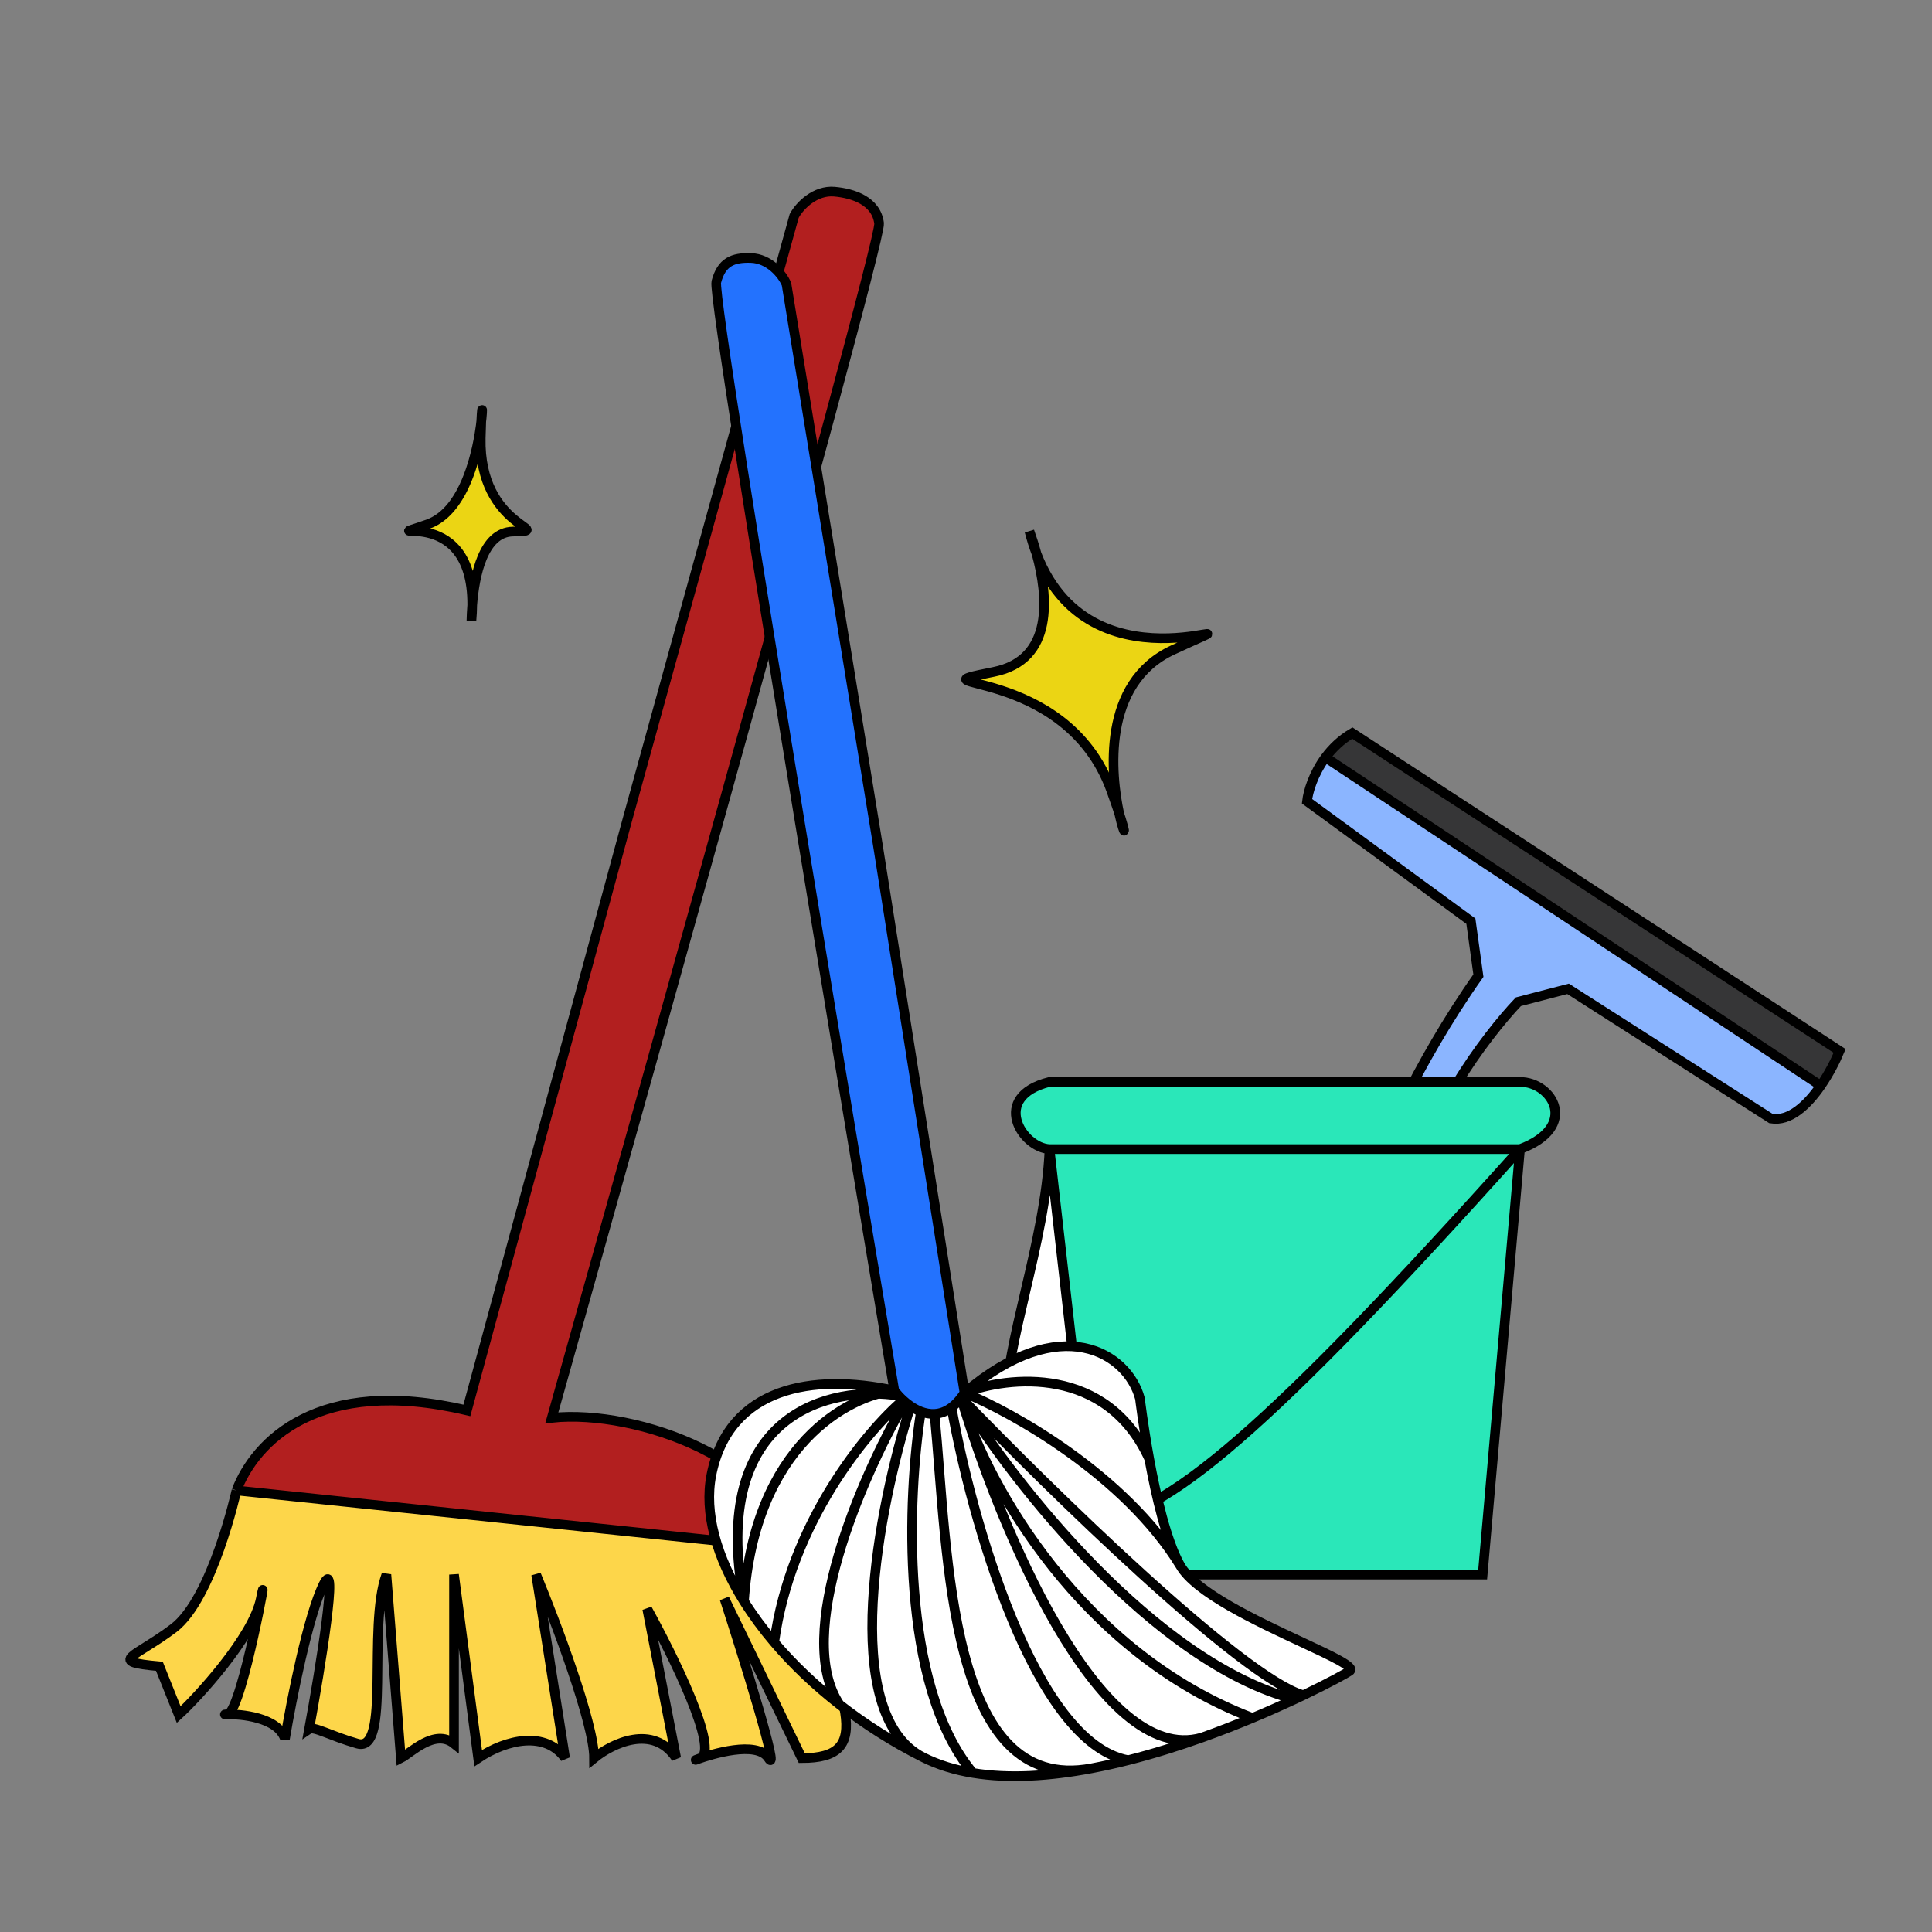 <svg width="200" height="200" viewBox="0 0 200 200" fill="none" xmlns="http://www.w3.org/2000/svg">
<rect x="0" y="0" width="200" height="200" fill="#808080" stroke="none"/>
<path d="M183.329 115.79L162.326 102.362L157.179 103.7C153.853 107.197 146.977 116.241 146.086 124.44C147 124.431 147.739 127.101 143.39 137.846C140.379 143.437 139.965 149.245 135.817 147.026C131.669 144.808 136.011 133.24 138.713 129.103C138.467 128.595 140.689 124.813 141.081 123.68C142.389 119.904 146.613 110.082 153.042 100.997L152.264 95.362L135.301 82.944C135.413 81.953 135.947 80.114 137.212 78.407L188.485 112.389C187.11 114.381 185.271 116.128 183.329 115.79Z" fill="#8BB5FF"/>
<path d="M139.991 75.887L190.438 108.791C190.032 109.781 189.351 111.134 188.485 112.389L137.212 78.407C137.903 77.475 138.813 76.582 139.991 75.887Z" fill="#363637"/>
<path d="M137.212 78.407C135.947 80.114 135.413 81.953 135.301 82.944L152.264 95.362L153.042 100.997C146.613 110.082 142.389 119.904 141.081 123.68C140.689 124.813 138.467 128.595 138.713 129.103C136.011 133.24 131.669 144.808 135.817 147.026C139.965 149.245 140.379 143.437 143.39 137.846C147.739 127.101 147 124.431 146.086 124.44C146.977 116.241 153.853 107.197 157.179 103.7L162.326 102.362L183.329 115.79C185.271 116.128 187.11 114.381 188.485 112.389M137.212 78.407C137.903 77.475 138.813 76.582 139.991 75.887L190.438 108.791C190.032 109.781 189.351 111.134 188.485 112.389M137.212 78.407L188.485 112.389M141.049 128.84C140.95 129.781 141.491 131.334 144.445 130.017M139.299 131.355C139.582 132.884 140.836 135.42 143.59 133.33M138.121 134.752C138.19 136.336 139.144 138.95 142.412 136.727" stroke="black"/>
<path d="M57.123 146.772C57.123 146.772 91.295 25.448 91.005 23.121C90.715 20.794 88.323 20.01 86.369 19.84C84.415 19.671 82.801 21.256 82.213 22.356L64.978 84.731L48.331 146.007C32.899 142.364 26.392 149.278 24.48 154.291L81.14 160.218C81.14 151.5 66.064 145.823 57.123 146.772Z" fill="#B21F1F"/>
<path d="M83 182C90.5 182 88.055 176.638 81.14 160.218L24.48 154.291C24.48 154.291 22 165.5 17.969 168.552C13.937 171.604 11 171.994 16.5 172.494L18.5 177.494C20.333 175.827 26.2 169.5 27 165.5C27.976 160.623 25.145 176.672 23.613 177.463C24.797 177.458 28.739 177.718 29.5 180C30.167 176 31.9 167.2 33.5 164C35.1 160.8 33.167 172.667 32 179C32.5 178.667 34.2 179.7 37 180.5C40.5 181.5 38 168.5 40 163L41.5 182C42.5 181.5 45 178.9 47 180.5L47 163L49.5 182C52.5 180 56.5 179.2 58.5 182L55.5 163C57.5 167.833 61.5 178.4 61.5 182C63.333 180.5 67.6 178.4 70 182L67 166.559C69.667 171.372 74.5 181.2 72.5 182C72.43 182.028 72.369 182.052 72.315 182.073C73.561 181.632 78.356 180.121 79.551 182C80.822 184 77.047 171.833 75 165.5L83 182Z" fill="#FDD64A"/>
<path d="M81.14 160.218C81.14 151.5 66.064 145.823 57.123 146.772C57.123 146.772 91.295 25.448 91.005 23.121C90.715 20.794 88.323 20.01 86.369 19.84C84.415 19.671 82.801 21.256 82.213 22.356L64.978 84.731L48.331 146.007C32.899 142.364 26.392 149.278 24.48 154.291M81.14 160.218C88.055 176.638 90.5 182 83 182L75 165.5C77.047 171.833 80.822 184 79.551 182C78.356 180.121 73.561 181.632 72.315 182.073M81.14 160.218L24.48 154.291M24.48 154.291C24.48 154.291 22 165.5 17.969 168.552C13.937 171.604 11 171.994 16.5 172.494L18.5 177.494C20.333 175.827 26.2 169.5 27 165.5C27.976 160.623 25.145 176.672 23.613 177.463M72.5 182C74.5 181.2 69.667 171.372 67 166.559L70 182C67.6 178.4 63.333 180.5 61.5 182C61.5 178.4 57.5 167.833 55.5 163L58.5 182C56.5 179.2 52.5 180 49.5 182L47 163L47 180.5C45 178.9 42.5 181.5 41.5 182L40 163C38 168.5 40.5 181.5 37 180.5C34.2 179.7 32.5 178.667 32 179C33.167 172.667 35.1 160.8 33.5 164C31.9 167.2 30.167 176 29.5 180C28.739 177.718 24.797 177.458 23.613 177.463M72.5 182C72.43 182.028 72.369 182.052 72.315 182.073M72.5 182C71.879 182.248 71.903 182.219 72.315 182.073M23.613 177.463C23.24 177.465 23.141 177.494 23.5 177.494C23.537 177.494 23.575 177.483 23.613 177.463Z" stroke="black"/>
<path d="M107.306 57.336C108.483 61.673 109.177 68.305 102.861 69.557C93.327 71.448 110.276 68.612 115.043 81.846C115.395 82.821 115.662 83.604 115.862 84.216C115.002 80.241 114.002 70.733 121.399 67.289C133.038 61.87 113.251 72.759 107.306 57.336Z" fill="#FFE600" fill-opacity="0.84"/>
<path d="M115.043 81.846C110.276 68.612 93.327 71.448 102.861 69.557C109.177 68.305 108.483 61.673 107.306 57.336M115.043 81.846C115.395 82.821 115.662 83.604 115.862 84.216M115.043 81.846C116.916 87.045 116.418 86.788 115.862 84.216M107.306 57.336C113.251 72.759 133.038 61.87 121.399 67.289C114.002 70.733 115.002 80.241 115.862 84.216M107.306 57.336C107.029 56.616 106.781 55.839 106.569 55C106.796 55.634 107.062 56.435 107.306 57.336Z" stroke="black"/>
<path d="M48.886 62.63C49.128 59.595 50.002 55.089 53.095 55.025C57.763 54.929 49.558 54.75 49.765 45.345C49.78 44.652 49.799 44.097 49.818 43.665C49.495 46.42 48.246 52.881 44.269 54.274C38.012 56.466 48.95 51.622 48.886 62.63Z" fill="#FFE600" fill-opacity="0.84"/>
<path d="M44.269 54.274C48.246 52.881 49.495 46.42 49.818 43.665M44.269 54.274C38.012 56.466 48.95 51.622 48.886 62.63M44.269 54.274C50.336 52.149 50.056 38.229 49.818 43.665M48.886 62.63C49.128 59.595 50.002 55.089 53.095 55.025C57.763 54.929 49.558 54.75 49.765 45.345C49.78 44.652 49.799 44.097 49.818 43.665M48.886 62.63C48.883 63.144 48.856 63.692 48.802 64.278C48.812 63.827 48.835 63.26 48.886 62.63Z" stroke="black"/>
<path fill-rule="evenodd" clip-rule="evenodd" d="M108.647 118.955C108.435 123.886 107.251 128.954 106.131 133.747C104.065 142.593 102.218 150.503 107.101 154.886C108.896 156.498 110.769 157.447 113.038 157.444L108.647 118.955Z" fill="white"/>
<path d="M157.349 112H108.647C102.463 113.545 105.812 118.826 108.647 118.955H157.349C163.533 116.636 160.699 112 157.349 112Z" fill="#2AE7B9"/>
<path d="M157.349 118.955H108.647L113.038 157.444C120.283 157.435 131.576 147.728 157.349 118.955Z" fill="#2AE7B9"/>
<path d="M153.483 163L157.349 118.955C131.576 147.728 120.283 157.435 113.038 157.444L113.672 163H153.483Z" fill="#2AE7B9"/>
<path d="M157.349 118.955C163.533 116.636 160.699 112 157.349 112H108.647C102.463 113.545 105.812 118.826 108.647 118.955M157.349 118.955L153.483 163H113.672L113.038 157.444M157.349 118.955H108.647M157.349 118.955C131.576 147.728 120.283 157.435 113.038 157.444M108.647 118.955C108.435 123.886 107.251 128.954 106.131 133.747C104.065 142.593 102.218 150.503 107.101 154.886C108.896 156.498 110.769 157.447 113.038 157.444M108.647 118.955L113.038 157.444" stroke="black"/>
<path fill-rule="evenodd" clip-rule="evenodd" d="M73.644 152.675C75.448 143.6 84.152 142.119 92.578 143.949C92.708 144.122 92.857 144.302 93.023 144.482C93.166 144.639 93.322 144.795 93.488 144.947C93.725 145.164 93.984 145.373 94.259 145.56C94.595 145.789 94.957 145.987 95.335 146.129C95.785 146.299 96.259 146.391 96.742 146.366C97.324 146.336 97.919 146.136 98.502 145.698C98.838 145.446 99.169 145.115 99.492 144.693C99.612 144.536 99.73 144.367 99.847 144.185C109.816 135.687 116.745 140.064 118.006 144.775C118.006 144.775 118.338 147.577 118.971 151.034C119.675 154.877 120.752 159.53 122.16 162.035C123.743 164.852 130.114 167.824 134.747 169.986C137.939 171.475 140.307 172.58 139.717 172.984C139.383 173.213 137.617 174.197 134.922 175.487C134.633 175.626 134.333 175.768 134.023 175.913C132.729 176.517 131.26 177.174 129.66 177.842C128.029 178.522 126.263 179.214 124.408 179.876C121.984 180.74 119.409 181.551 116.79 182.214C115.53 182.533 114.26 182.817 112.992 183.056C108.731 183.86 104.49 184.154 100.72 183.536C98.879 183.233 97.151 182.714 95.587 181.929L95.552 181.912C92.411 180.333 89.51 178.48 86.912 176.453C84.337 174.444 82.061 172.264 80.146 170.011C78.959 168.613 77.91 167.188 77.015 165.758C74.156 161.188 72.87 156.573 73.644 152.675Z" fill="white"/>
<path d="M92.578 143.949C92.578 143.949 73.612 31.242 74.15 29.184C74.688 27.126 75.852 26.645 77.736 26.706C79.62 26.767 80.982 28.368 81.419 29.42L90.852 87.329L99.847 144.185C99.73 144.367 99.612 144.536 99.492 144.693C99.169 145.115 98.838 145.446 98.502 145.698C97.919 146.136 97.324 146.336 96.742 146.366C96.259 146.391 95.785 146.299 95.335 146.129C94.957 145.987 94.595 145.789 94.259 145.56C93.984 145.373 93.725 145.164 93.488 144.947C93.322 144.795 93.166 144.639 93.023 144.482C92.857 144.302 92.708 144.122 92.578 143.949Z" fill="#2372FE"/>
<path d="M99.847 144.185C109.816 135.687 116.745 140.064 118.006 144.775C118.006 144.775 118.338 147.577 118.971 151.034M99.847 144.185L90.852 87.329L81.419 29.42C80.982 28.368 79.62 26.767 77.736 26.706C75.852 26.645 74.688 27.126 74.15 29.184C73.612 31.242 92.578 143.949 92.578 143.949M99.847 144.185C99.73 144.367 99.612 144.536 99.492 144.693M99.847 144.185C104.896 146.252 116.428 152.715 122.16 162.035M99.847 144.185C104.385 142.43 114.563 141.342 118.971 151.034M92.578 143.949C84.152 142.119 75.448 143.6 73.644 152.675C72.87 156.573 74.156 161.188 77.015 165.758M92.578 143.949C87.843 144.487 78.101 149.602 77.015 165.758M92.578 143.949C92.708 144.122 92.857 144.302 93.023 144.482M95.587 181.929C97.151 182.714 98.879 183.233 100.72 183.536M95.587 181.929C95.575 181.923 95.563 181.917 95.552 181.912M95.587 181.929L95.552 181.912M122.16 162.035C120.752 159.53 119.675 154.877 118.971 151.034M122.16 162.035C123.743 164.852 130.114 167.824 134.747 169.986C137.939 171.475 140.307 172.58 139.717 172.984C139.383 173.213 137.617 174.197 134.922 175.487M99.796 145.74C102.301 153.602 111.78 171.03 129.66 177.842M129.66 177.842C131.26 177.174 132.729 176.517 134.023 175.913M129.66 177.842C128.029 178.522 126.263 179.214 124.408 179.876M96.742 146.366C98.151 161.032 98.155 185.854 112.992 183.056M96.742 146.366C96.259 146.391 95.785 146.299 95.335 146.129M96.742 146.366C97.324 146.336 97.919 146.136 98.502 145.698M112.992 183.056C108.731 183.86 104.49 184.154 100.72 183.536M112.992 183.056C114.26 182.817 115.53 182.533 116.79 182.214M94.259 145.56C93.984 145.373 93.725 145.164 93.488 144.947M94.259 145.56C94.595 145.789 94.957 145.987 95.335 146.129M94.259 145.56C90.995 155.82 86.692 177.431 95.552 181.912M77.015 165.758C77.91 167.188 78.959 168.613 80.146 170.011M77.015 165.758C73.311 146.125 86.144 143.394 93.023 144.482M93.488 144.947C89.747 148.136 81.841 157.612 80.146 170.011M93.488 144.947C93.322 144.795 93.166 144.639 93.023 144.482M80.146 170.011C82.061 172.264 84.337 174.444 86.912 176.453M95.335 146.129C93.953 154.823 93.095 174.476 100.72 183.536M98.502 145.698C100.537 157.124 107.043 180.422 116.79 182.214M98.502 145.698C98.838 145.446 99.169 145.115 99.492 144.693M116.79 182.214C119.409 181.551 121.984 180.74 124.408 179.876M99.492 144.693C104.945 153.519 119.485 172.119 134.023 175.913M99.492 144.693C108.655 154.201 128.57 173.672 134.922 175.487M99.492 144.693C103.356 157.701 113.749 182.95 124.408 179.876M134.023 175.913C134.333 175.768 134.633 175.626 134.922 175.487M93.469 145.535C89.267 152.833 82.072 169.234 86.912 176.453M86.912 176.453C89.51 178.48 92.411 180.333 95.552 181.912" stroke="black"/>
</svg>
